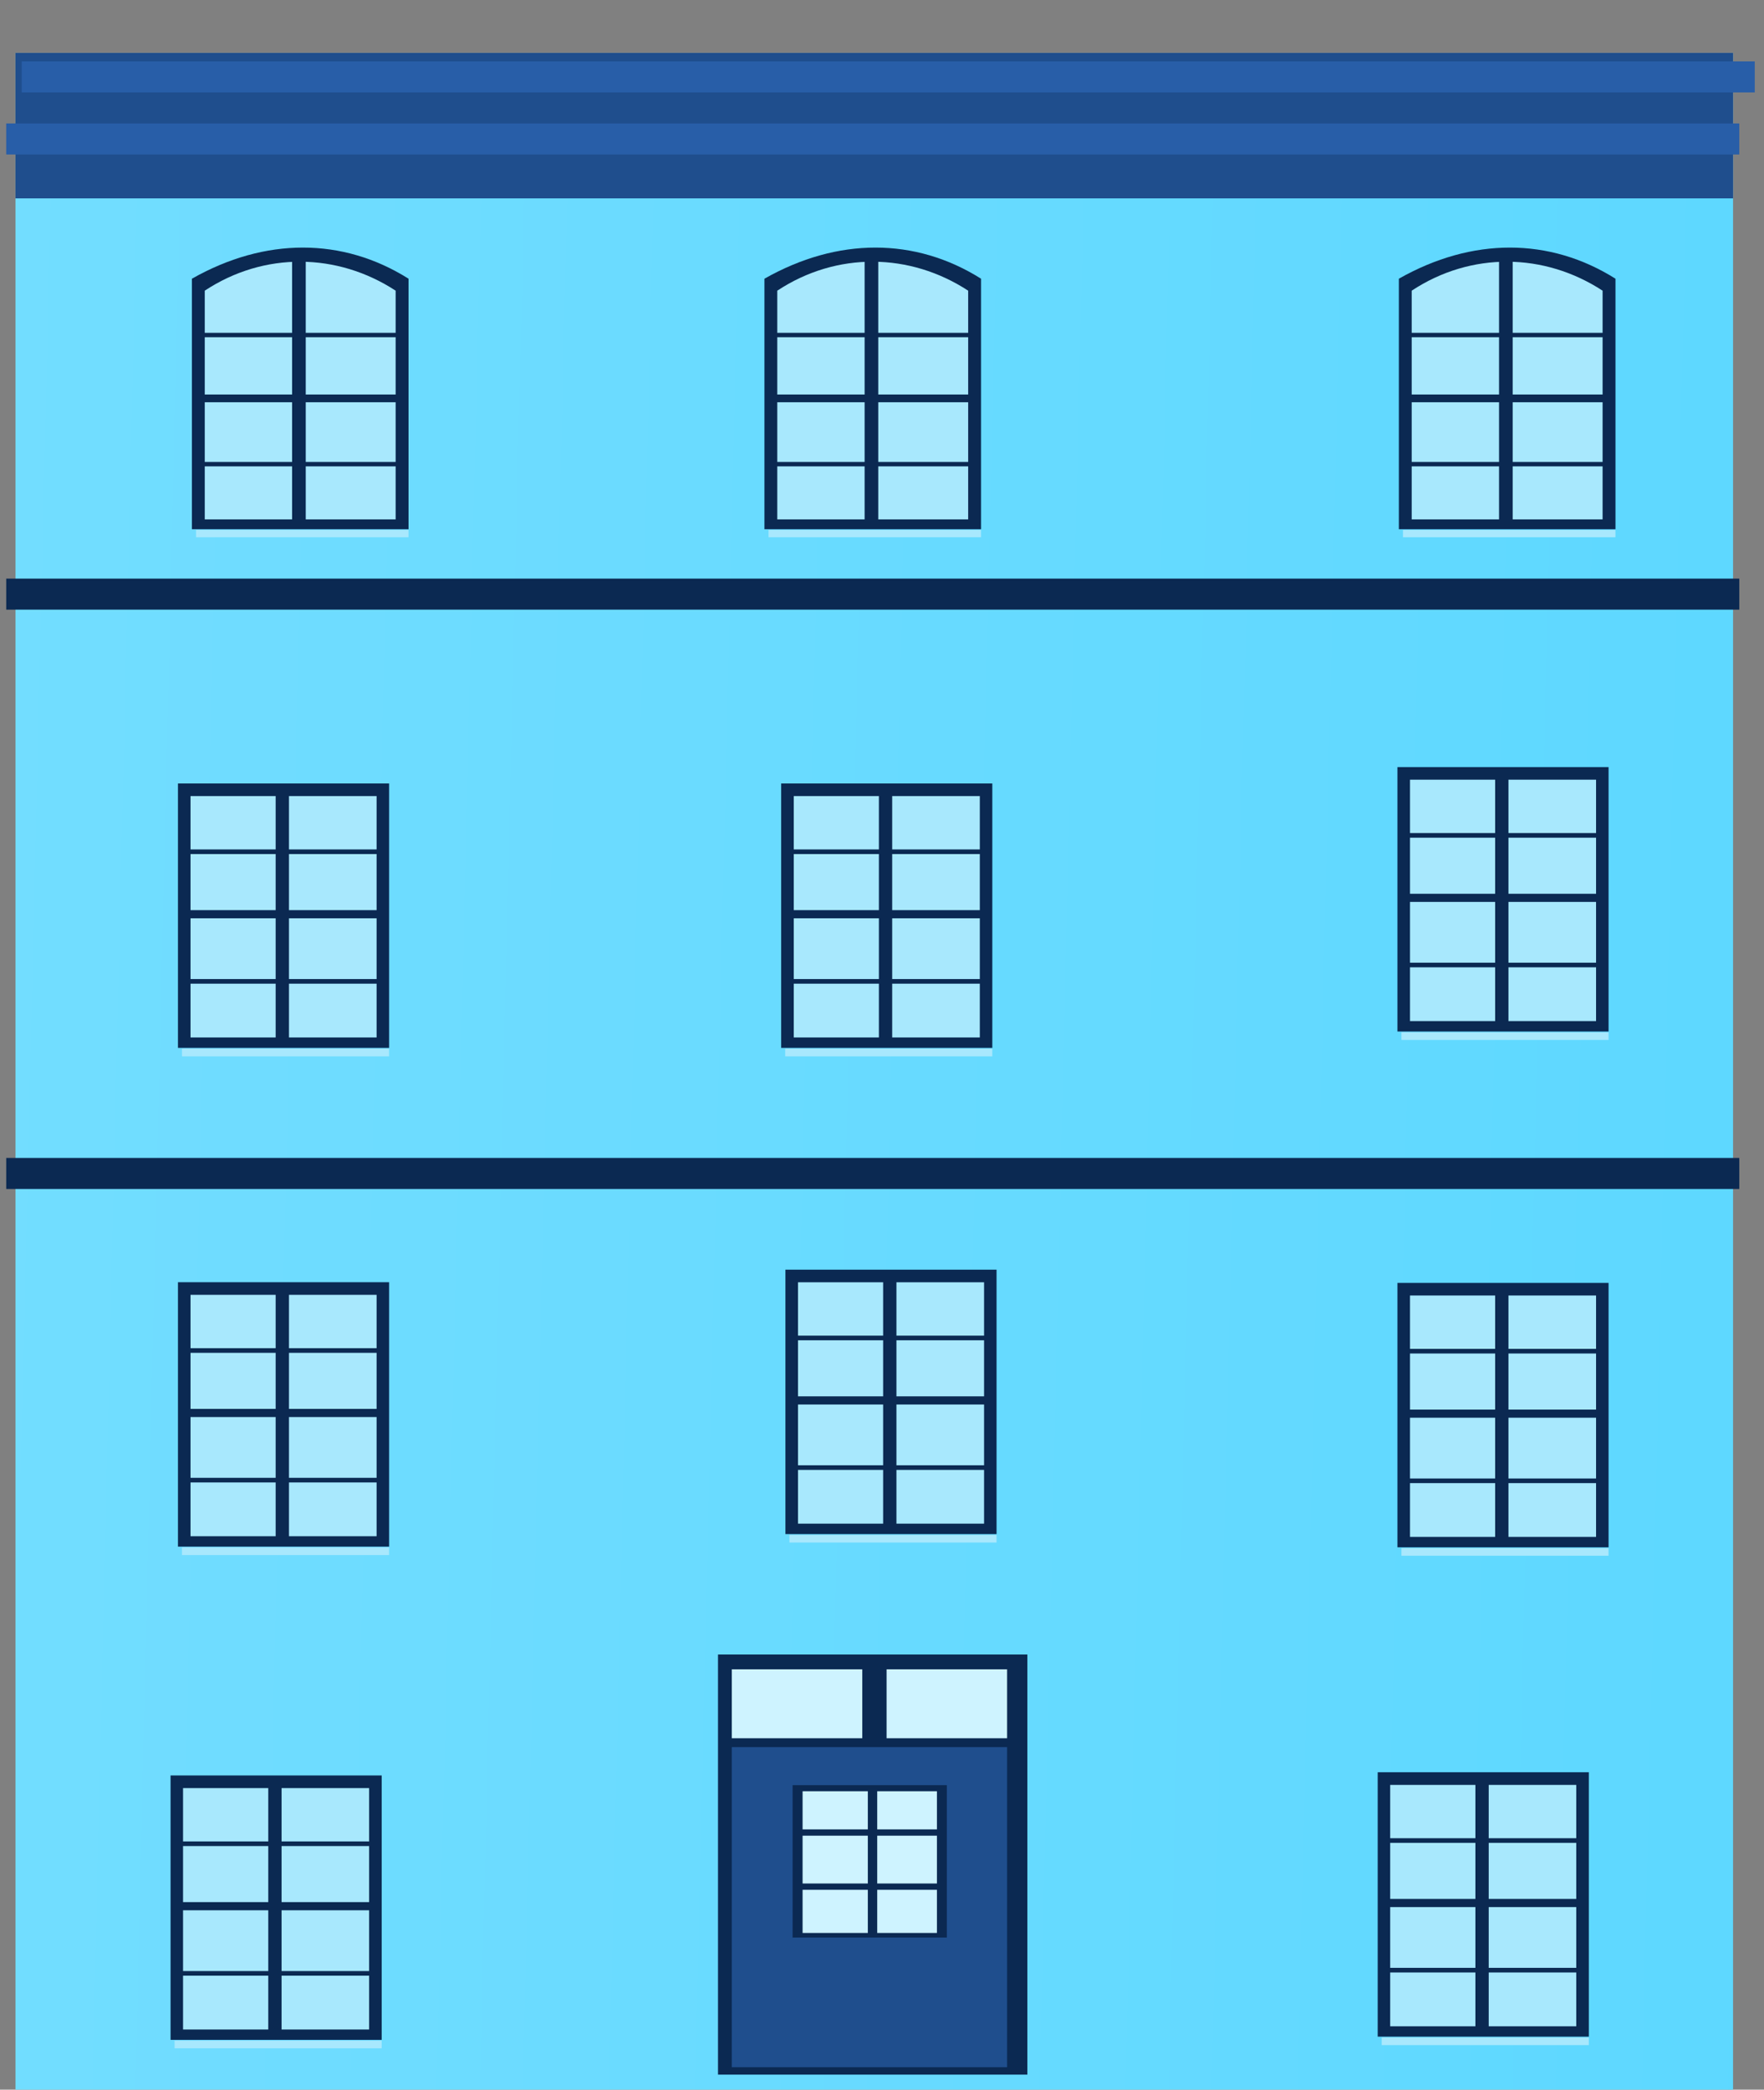 
<svg width="114" height="135" viewBox="0 0 114 135" fill="none" xmlns="http://www.w3.org/2000/svg">
<rect x="0" y="0" width="114" height="135" fill="#808080" stroke="none"/>
<path d="M112 3.418H1V135H112V3.418Z" fill="url(#paint0_linear_59_1975)"/>
<path d="M112 3.418H1V12.816H112V3.418Z" fill="#1F4E8D"/>
<path d="M25.146 82.836H11.501V99.918H25.146V82.836Z" fill="#0B2952"/>
<path d="M24.338 83.651H12.313V99.246H24.338V83.651Z" fill="#A8E8FD"/>
<path d="M18.675 83.167H17.815V99.691H18.675V83.167Z" fill="#0B2952"/>
<path d="M24.517 91.02H12.114V91.547H24.517V91.02Z" fill="#0B2952"/>
<path d="M24.517 87.099H12.114V87.398H24.517V87.099Z" fill="#0B2952"/>
<path d="M24.517 95.473H12.114V95.772H24.517V95.473Z" fill="#0B2952"/>
<path d="M25.145 99.972H11.76V100.464H25.145V99.972Z" fill="#A8E8FD"/>
<path d="M24.667 114.701H11.023V131.782H24.667V114.701Z" fill="#0B2952"/>
<path d="M23.855 115.518H11.83V131.113H23.855V115.518Z" fill="#A8E8FD"/>
<path d="M18.197 115.031H17.337V131.556H18.197V115.031Z" fill="#0B2952"/>
<path d="M24.038 122.884H11.635V123.411H24.038V122.884Z" fill="#0B2952"/>
<path d="M24.038 118.963H11.635V119.262H24.038V118.963Z" fill="#0B2952"/>
<path d="M24.038 127.337H11.635V127.636H24.038V127.337Z" fill="#0B2952"/>
<path d="M24.666 131.836H11.282V132.328H24.666V131.836Z" fill="#A8E8FD"/>
<path d="M102.679 114.494H89.035V131.575H102.679V114.494Z" fill="#0B2952"/>
<path d="M101.867 115.311H89.842V130.906H101.867V115.311Z" fill="#A8E8FD"/>
<path d="M96.209 114.824H95.349V131.349H96.209V114.824Z" fill="#0B2952"/>
<path d="M102.05 122.678H89.647V123.204H102.05V122.678Z" fill="#0B2952"/>
<path d="M102.05 118.756H89.647V119.055H102.05V118.756Z" fill="#0B2952"/>
<path d="M102.05 127.13H89.647V127.429H102.05V127.13Z" fill="#0B2952"/>
<path d="M102.679 131.629H89.294V132.121H102.679V131.629Z" fill="#A8E8FD"/>
<path d="M64.403 82.025H50.759V99.107H64.403V82.025Z" fill="#0B2952"/>
<path d="M63.596 82.84H51.571V98.434H63.596V82.84Z" fill="#A8E8FD"/>
<path d="M57.933 82.356H57.073V98.88H57.933V82.356Z" fill="#0B2952"/>
<path d="M63.775 90.209H51.372V90.736H63.775V90.209Z" fill="#0B2952"/>
<path d="M63.775 86.287H51.372V86.587H63.775V86.287Z" fill="#0B2952"/>
<path d="M63.775 94.662H51.372V94.961H63.775V94.662Z" fill="#0B2952"/>
<path d="M64.403 99.161H51.018V99.653H64.403V99.161Z" fill="#A8E8FD"/>
<path d="M103.955 82.88H90.311V99.961H103.955V82.88Z" fill="#0B2952"/>
<path d="M103.147 83.694H91.123V99.289H103.147V83.694Z" fill="#A8E8FD"/>
<path d="M97.485 83.21H96.625V99.735H97.485V83.21Z" fill="#0B2952"/>
<path d="M103.326 91.064H90.923V91.59H103.326V91.064Z" fill="#0B2952"/>
<path d="M103.326 87.142H90.923V87.441H103.326V87.142Z" fill="#0B2952"/>
<path d="M103.326 95.516H90.923V95.815H103.326V95.516Z" fill="#0B2952"/>
<path d="M103.954 100.015H90.57V100.507H103.954V100.015Z" fill="#A8E8FD"/>
<path d="M26.402 34.192H12.402V18.006C17.131 15.322 22.149 15.328 26.402 18.006V34.192Z" fill="#0B2952"/>
<path d="M25.569 33.557H13.232V18.779C17.079 16.239 21.817 16.327 25.569 18.779V33.557Z" fill="#A8E8FD"/>
<path d="M19.759 16.69H18.877V33.979H19.759V16.69Z" fill="#0B2952"/>
<path d="M25.759 25.488H13.033V25.987H25.759V25.488Z" fill="#0B2952"/>
<path d="M25.759 21.501H13.033V21.785H25.759V21.501Z" fill="#0B2952"/>
<path d="M25.759 29.844H13.033V30.128H25.759V29.844Z" fill="#0B2952"/>
<path d="M26.4 34.242H12.668V34.708H26.4V34.242Z" fill="#A8E8FD"/>
<path d="M63.402 34.192H49.402V18.006C54.132 15.322 59.149 15.328 63.402 18.006V34.192Z" fill="#0B2952"/>
<path d="M62.569 33.557H50.232V18.779C54.08 16.239 58.817 16.327 62.569 18.779V33.557Z" fill="#A8E8FD"/>
<path d="M56.758 16.69H55.877V33.979H56.758V16.69Z" fill="#0B2952"/>
<path d="M62.759 25.488H50.033V25.987H62.759V25.488Z" fill="#0B2952"/>
<path d="M62.759 21.501H50.033V21.785H62.759V21.501Z" fill="#0B2952"/>
<path d="M62.759 29.844H50.033V30.128H62.759V29.844Z" fill="#0B2952"/>
<path d="M63.4 34.242H49.668V34.708H63.4V34.242Z" fill="#A8E8FD"/>
<path d="M104.402 34.192H90.402V18.006C95.132 15.322 100.149 15.328 104.402 18.006V34.192Z" fill="#0B2952"/>
<path d="M103.569 33.557H91.232V18.779C95.079 16.239 99.817 16.327 103.569 18.779V33.557Z" fill="#A8E8FD"/>
<path d="M97.758 16.69H96.877V33.979H97.758V16.69Z" fill="#0B2952"/>
<path d="M103.759 25.488H91.033V25.987H103.759V25.488Z" fill="#0B2952"/>
<path d="M103.759 21.501H91.033V21.785H103.759V21.501Z" fill="#0B2952"/>
<path d="M103.759 29.844H91.033V30.128H103.759V29.844Z" fill="#0B2952"/>
<path d="M104.4 34.242H90.668V34.708H104.4V34.242Z" fill="#A8E8FD"/>
<path d="M66.394 106.887H46.402V134.028H66.394V106.887Z" fill="#0B2952"/>
<path d="M55.726 107.844H47.294V112.296H55.726V107.844Z" fill="#CEF3FF"/>
<path d="M65.085 107.844H57.297V112.296H65.085V107.844Z" fill="#CEF3FF"/>
<path d="M65.086 112.871H47.294V133.551H65.086V112.871Z" fill="#1F4E8D"/>
<path d="M61.19 115.328H51.222V125.174H61.19V115.328Z" fill="#0B2952"/>
<path d="M60.55 115.721H51.868V124.876H60.55V115.721Z" fill="#CEF3FF"/>
<path d="M56.691 115.503H56.084V125.077H56.691V115.503Z" fill="#0B2952"/>
<path d="M60.978 118.185H51.51V118.592H60.978V118.185Z" fill="#0B2952"/>
<path d="M60.941 121.681H51.473V122.088H60.941V121.681Z" fill="#0B2952"/>
<path d="M64.129 50.615H50.484V67.697H64.129V50.615Z" fill="#0B2952"/>
<path d="M63.321 51.429H51.297V67.024H63.321V51.429Z" fill="#A8E8FD"/>
<path d="M57.658 50.945H56.799V67.47H57.658V50.945Z" fill="#0B2952"/>
<path d="M63.5 58.799H51.097V59.325H63.5V58.799Z" fill="#0B2952"/>
<path d="M63.5 54.877H51.097V55.176H63.5V54.877Z" fill="#0B2952"/>
<path d="M63.5 63.251H51.097V63.55H63.5V63.251Z" fill="#0B2952"/>
<path d="M64.128 67.75H50.744V68.243H64.128V67.75Z" fill="#A8E8FD"/>
<path d="M103.955 49.557H90.311V66.639H103.955V49.557Z" fill="#0B2952"/>
<path d="M103.147 50.371H91.123V65.966H103.147V50.371Z" fill="#A8E8FD"/>
<path d="M97.485 49.887H96.625V66.412H97.485V49.887Z" fill="#0B2952"/>
<path d="M103.326 57.741H90.923V58.267H103.326V57.741Z" fill="#0B2952"/>
<path d="M103.326 53.819H90.923V54.118H103.326V53.819Z" fill="#0B2952"/>
<path d="M103.326 62.193H90.923V62.492H103.326V62.193Z" fill="#0B2952"/>
<path d="M103.954 66.692H90.57V67.184H103.954V66.692Z" fill="#A8E8FD"/>
<path d="M25.146 50.615H11.501V67.697H25.146V50.615Z" fill="#0B2952"/>
<path d="M24.338 51.429H12.313V67.024H24.338V51.429Z" fill="#A8E8FD"/>
<path d="M18.675 50.945H17.815V67.47H18.675V50.945Z" fill="#0B2952"/>
<path d="M24.517 58.799H12.114V59.325H24.517V58.799Z" fill="#0B2952"/>
<path d="M24.517 54.877H12.114V55.176H24.517V54.877Z" fill="#0B2952"/>
<path d="M24.517 63.251H12.114V63.55H24.517V63.251Z" fill="#0B2952"/>
<path d="M25.145 67.75H11.76V68.243H25.145V67.75Z" fill="#A8E8FD"/>
<path d="M112.402 37.381H0.402V39.386H112.402V37.381Z" fill="#0B2952"/>
<path d="M112.402 7.975H0.402V9.98H112.402V7.975Z" fill="#285EA8"/>
<path d="M113.402 3.966H1.402V5.97H113.402V3.966Z" fill="#285EA8"/>
<path d="M112.402 74.807H0.402V76.812H112.402V74.807Z" fill="#0B2952"/>
<defs>
<linearGradient id="paint0_linear_59_1975" x1="310.62" y1="71.235" x2="-84.397" y2="61.965" gradientUnits="userSpaceOnUse">
<stop stop-color="#3ACFFF"/>
<stop offset="0.957" stop-color="#7EE0FF"/>
</linearGradient>
</defs>
</svg>
